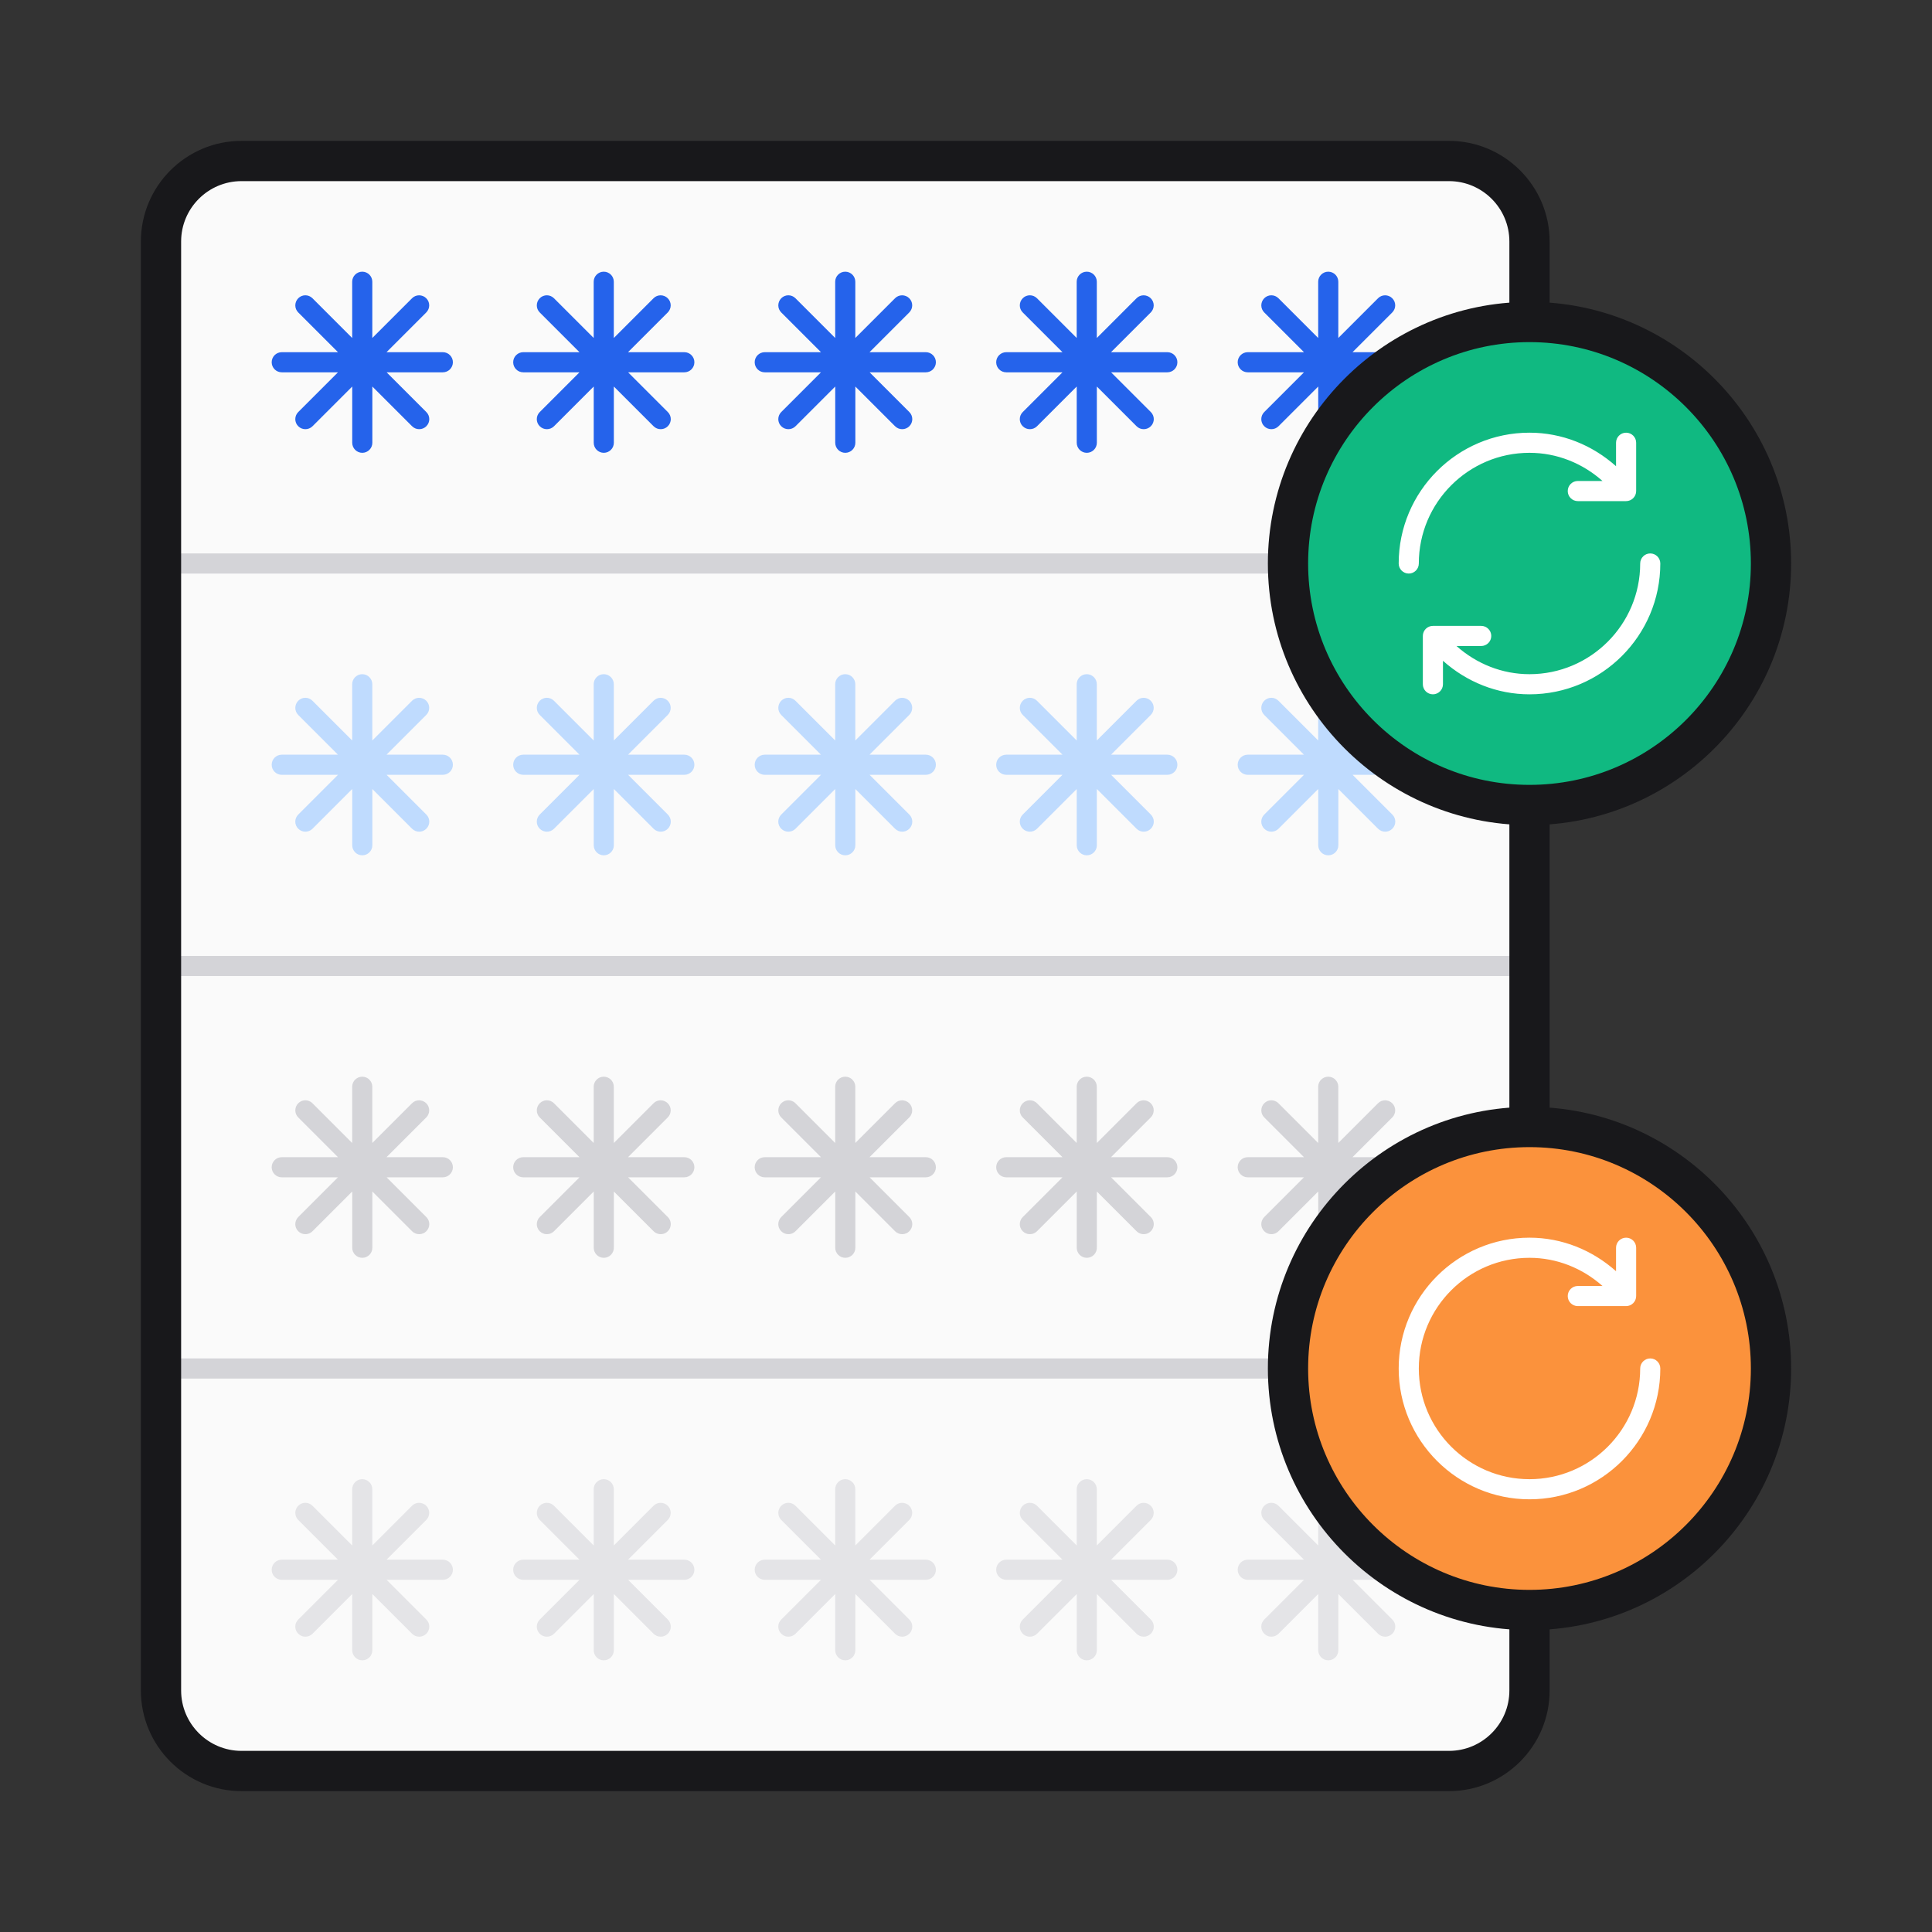 <?xml version="1.0" encoding="UTF-8"?><svg id="a" xmlns="http://www.w3.org/2000/svg" width="48" height="48" viewBox="0 0 48 48"><rect x="0" y="0" width="48" height="48" fill="#333333" stroke="none"/><rect x="4" y="4" width="34" height="40" rx="2" ry="2" fill="#fafafa" stroke-width="0"/><path d="M38,14.25H4c-.138,0-.25-.112-.25-.25s.112-.25.25-.25h34c.138,0,.25.112.25.25s-.112.25-.25.25ZM38.25,24c0-.138-.112-.25-.25-.25H4c-.138,0-.25.112-.25.25s.112.25.25.25h34c.138,0,.25-.112.25-.25ZM38.25,34c0-.138-.112-.25-.25-.25H4c-.138,0-.25.112-.25.25s.112.25.25.25h34c.138,0,.25-.112.25-.25Z" fill="#d4d4d8" stroke-width="0"/><path d="M36,44.5H6c-1.378,0-2.5-1.121-2.5-2.5V6c0-1.378,1.122-2.5,2.5-2.5h30c1.378,0,2.5,1.122,2.5,2.5v36c0,1.379-1.122,2.5-2.5,2.5ZM6,4.5c-.827,0-1.5.673-1.5,1.5v36c0,.827.673,1.5,1.5,1.5h30c.827,0,1.5-.673,1.5-1.5V6c0-.827-.673-1.5-1.5-1.5H6Z" fill="#18181b" stroke-width="0"/><path d="M11,8.75h-1.397l.987-.987c.098-.098.098-.256,0-.353s-.256-.098-.353,0l-.987.987v-1.397c0-.138-.112-.25-.25-.25s-.25.112-.25.25v1.397l-.987-.987c-.098-.098-.256-.098-.353,0s-.098.256,0,.353l.987.987h-1.397c-.138,0-.25.112-.25.25s.112.25.25.25h1.397l-.987.987c-.098.098-.098.256,0,.353.049.049.113.073.177.073s.128-.024.177-.073l.987-.987v1.397c0,.138.112.25.25.25s.25-.112.25-.25v-1.397l.987.987c.049.049.113.073.177.073s.128-.024.177-.073c.098-.098.098-.256,0-.353l-.987-.987h1.397c.138,0,.25-.112.25-.25s-.112-.25-.25-.25Z" fill="#2563eb" stroke-width="0"/><path d="M17,8.75h-1.397l.987-.987c.098-.098.098-.256,0-.353s-.256-.098-.353,0l-.987.987v-1.397c0-.138-.112-.25-.25-.25s-.25.112-.25.25v1.397l-.987-.987c-.098-.098-.256-.098-.353,0s-.098.256,0,.353l.987.987h-1.397c-.138,0-.25.112-.25.25s.112.25.25.25h1.397l-.987.987c-.098.098-.098.256,0,.353.049.049.113.073.177.073s.128-.024.177-.073l.987-.987v1.397c0,.138.112.25.25.25s.25-.112.25-.25v-1.397l.987.987c.049.049.113.073.177.073s.128-.024.177-.073c.098-.098.098-.256,0-.353l-.987-.987h1.397c.138,0,.25-.112.25-.25s-.112-.25-.25-.25Z" fill="#2563eb" stroke-width="0"/><path d="M23,8.75h-1.397l.987-.987c.098-.098.098-.256,0-.353s-.256-.098-.353,0l-.987.987v-1.397c0-.138-.112-.25-.25-.25s-.25.112-.25.25v1.397l-.987-.987c-.098-.098-.256-.098-.353,0s-.098.256,0,.353l.987.987h-1.397c-.138,0-.25.112-.25.25s.112.25.25.25h1.397l-.987.987c-.098.098-.098.256,0,.353.049.049.113.073.177.073s.128-.024.177-.073l.987-.987v1.397c0,.138.112.25.25.25s.25-.112.25-.25v-1.397l.987.987c.049.049.113.073.177.073s.128-.024.177-.073c.098-.098.098-.256,0-.353l-.987-.987h1.397c.138,0,.25-.112.25-.25s-.112-.25-.25-.25Z" fill="#2563eb" stroke-width="0"/><path d="M29,8.75h-1.397l.987-.987c.098-.098.098-.256,0-.353s-.256-.098-.353,0l-.987.987v-1.397c0-.138-.112-.25-.25-.25s-.25.112-.25.25v1.397l-.987-.987c-.098-.098-.256-.098-.353,0s-.098.256,0,.353l.987.987h-1.397c-.138,0-.25.112-.25.25s.112.25.25.25h1.397l-.987.987c-.098.098-.098.256,0,.353.049.049.113.073.177.073s.128-.024.177-.073l.987-.987v1.397c0,.138.112.25.25.25s.25-.112.25-.25v-1.397l.987.987c.049.049.113.073.177.073s.128-.024.177-.073c.098-.098.098-.256,0-.353l-.987-.987h1.397c.138,0,.25-.112.25-.25s-.112-.25-.25-.25Z" fill="#2563eb" stroke-width="0"/><path d="M35,8.75h-1.397l.987-.987c.098-.098.098-.256,0-.353s-.256-.098-.353,0l-.987.987v-1.397c0-.138-.112-.25-.25-.25s-.25.112-.25.25v1.397l-.987-.987c-.098-.098-.256-.098-.353,0s-.098.256,0,.353l.987.987h-1.397c-.138,0-.25.112-.25.25s.112.25.25.25h1.397l-.987.987c-.098.098-.098.256,0,.353.049.049.113.073.177.073s.128-.024.177-.073l.987-.987v1.397c0,.138.112.25.25.25s.25-.112.25-.25v-1.397l.987.987c.049.049.113.073.177.073s.128-.024.177-.073c.098-.098.098-.256,0-.353l-.987-.987h1.397c.138,0,.25-.112.25-.25s-.112-.25-.25-.25Z" fill="#2563eb" stroke-width="0"/><path d="M11,18.75h-1.397l.987-.987c.098-.098.098-.256,0-.353s-.256-.098-.353,0l-.987.987v-1.397c0-.138-.112-.25-.25-.25s-.25.112-.25.25v1.397l-.987-.987c-.098-.098-.256-.098-.353,0s-.098.256,0,.353l.987.987h-1.397c-.138,0-.25.112-.25.25s.112.25.25.25h1.397l-.987.987c-.098.098-.098.256,0,.353.049.049.113.073.177.073s.128-.024.177-.073l.987-.987v1.397c0,.138.112.25.25.25s.25-.112.25-.25v-1.397l.987.987c.049.049.113.073.177.073s.128-.024.177-.073c.098-.098.098-.256,0-.353l-.987-.987h1.397c.138,0,.25-.112.25-.25s-.112-.25-.25-.25Z" fill="#bfdbfe" stroke-width="0"/><path d="M17,18.75h-1.397l.987-.987c.098-.098.098-.256,0-.353s-.256-.098-.353,0l-.987.987v-1.397c0-.138-.112-.25-.25-.25s-.25.112-.25.25v1.397l-.987-.987c-.098-.098-.256-.098-.353,0s-.098.256,0,.353l.987.987h-1.397c-.138,0-.25.112-.25.25s.112.25.25.25h1.397l-.987.987c-.098.098-.098.256,0,.353.049.049.113.073.177.073s.128-.024.177-.073l.987-.987v1.397c0,.138.112.25.25.25s.25-.112.25-.25v-1.397l.987.987c.049.049.113.073.177.073s.128-.024.177-.073c.098-.098.098-.256,0-.353l-.987-.987h1.397c.138,0,.25-.112.25-.25s-.112-.25-.25-.25Z" fill="#bfdbfe" stroke-width="0"/><path d="M23,18.75h-1.397l.987-.987c.098-.098.098-.256,0-.353s-.256-.098-.353,0l-.987.987v-1.397c0-.138-.112-.25-.25-.25s-.25.112-.25.25v1.397l-.987-.987c-.098-.098-.256-.098-.353,0s-.098.256,0,.353l.987.987h-1.397c-.138,0-.25.112-.25.25s.112.25.25.25h1.397l-.987.987c-.098.098-.098.256,0,.353.049.049.113.073.177.073s.128-.024.177-.073l.987-.987v1.397c0,.138.112.25.25.25s.25-.112.25-.25v-1.397l.987.987c.049.049.113.073.177.073s.128-.024.177-.073c.098-.098.098-.256,0-.353l-.987-.987h1.397c.138,0,.25-.112.25-.25s-.112-.25-.25-.25Z" fill="#bfdbfe" stroke-width="0"/><path d="M29,18.75h-1.397l.987-.987c.098-.098.098-.256,0-.353s-.256-.098-.353,0l-.987.987v-1.397c0-.138-.112-.25-.25-.25s-.25.112-.25.25v1.397l-.987-.987c-.098-.098-.256-.098-.353,0s-.098.256,0,.353l.987.987h-1.397c-.138,0-.25.112-.25.25s.112.25.25.25h1.397l-.987.987c-.098.098-.098.256,0,.353.049.049.113.073.177.073s.128-.024.177-.073l.987-.987v1.397c0,.138.112.25.25.25s.25-.112.25-.25v-1.397l.987.987c.049.049.113.073.177.073s.128-.024.177-.073c.098-.098.098-.256,0-.353l-.987-.987h1.397c.138,0,.25-.112.25-.25s-.112-.25-.25-.25Z" fill="#bfdbfe" stroke-width="0"/><path d="M35,18.75h-1.397l.987-.987c.098-.098.098-.256,0-.353s-.256-.098-.353,0l-.987.987v-1.397c0-.138-.112-.25-.25-.25s-.25.112-.25.25v1.397l-.987-.987c-.098-.098-.256-.098-.353,0s-.098.256,0,.353l.987.987h-1.397c-.138,0-.25.112-.25.25s.112.25.25.25h1.397l-.987.987c-.098.098-.098.256,0,.353.049.049.113.073.177.073s.128-.024.177-.073l.987-.987v1.397c0,.138.112.25.25.25s.25-.112.25-.25v-1.397l.987.987c.049.049.113.073.177.073s.128-.024.177-.073c.098-.098.098-.256,0-.353l-.987-.987h1.397c.138,0,.25-.112.25-.25s-.112-.25-.25-.25Z" fill="#bfdbfe" stroke-width="0"/><path d="M11,28.75h-1.397l.987-.987c.098-.098.098-.256,0-.353s-.256-.098-.353,0l-.987.987v-1.397c0-.138-.112-.25-.25-.25s-.25.112-.25.25v1.397l-.987-.987c-.098-.098-.256-.098-.353,0s-.098.256,0,.353l.987.987h-1.397c-.138,0-.25.112-.25.25s.112.25.25.25h1.397l-.987.987c-.098.098-.098.256,0,.353.049.049.113.073.177.073s.128-.024.177-.073l.987-.987v1.397c0,.138.112.25.25.25s.25-.112.25-.25v-1.397l.987.987c.049.049.113.073.177.073s.128-.024.177-.073c.098-.098.098-.256,0-.353l-.987-.987h1.397c.138,0,.25-.112.25-.25s-.112-.25-.25-.25Z" fill="#d4d4d8" stroke-width="0"/><path d="M17,28.75h-1.397l.987-.987c.098-.098.098-.256,0-.353s-.256-.098-.353,0l-.987.987v-1.397c0-.138-.112-.25-.25-.25s-.25.112-.25.25v1.397l-.987-.987c-.098-.098-.256-.098-.353,0s-.098.256,0,.353l.987.987h-1.397c-.138,0-.25.112-.25.25s.112.25.25.25h1.397l-.987.987c-.098.098-.098.256,0,.353.049.049.113.073.177.073s.128-.024.177-.073l.987-.987v1.397c0,.138.112.25.25.25s.25-.112.25-.25v-1.397l.987.987c.049.049.113.073.177.073s.128-.024.177-.073c.098-.098.098-.256,0-.353l-.987-.987h1.397c.138,0,.25-.112.25-.25s-.112-.25-.25-.25Z" fill="#d4d4d8" stroke-width="0"/><path d="M23,28.75h-1.397l.987-.987c.098-.098.098-.256,0-.353s-.256-.098-.353,0l-.987.987v-1.397c0-.138-.112-.25-.25-.25s-.25.112-.25.25v1.397l-.987-.987c-.098-.098-.256-.098-.353,0s-.098.256,0,.353l.987.987h-1.397c-.138,0-.25.112-.25.25s.112.25.25.25h1.397l-.987.987c-.098.098-.098.256,0,.353.049.049.113.073.177.073s.128-.024.177-.073l.987-.987v1.397c0,.138.112.25.25.25s.25-.112.25-.25v-1.397l.987.987c.049.049.113.073.177.073s.128-.024.177-.073c.098-.098.098-.256,0-.353l-.987-.987h1.397c.138,0,.25-.112.25-.25s-.112-.25-.25-.25Z" fill="#d4d4d8" stroke-width="0"/><path d="M29,28.75h-1.397l.987-.987c.098-.098.098-.256,0-.353s-.256-.098-.353,0l-.987.987v-1.397c0-.138-.112-.25-.25-.25s-.25.112-.25.25v1.397l-.987-.987c-.098-.098-.256-.098-.353,0s-.098.256,0,.353l.987.987h-1.397c-.138,0-.25.112-.25.25s.112.25.25.25h1.397l-.987.987c-.098.098-.098.256,0,.353.049.049.113.073.177.073s.128-.024.177-.073l.987-.987v1.397c0,.138.112.25.25.25s.25-.112.25-.25v-1.397l.987.987c.049.049.113.073.177.073s.128-.024.177-.073c.098-.098.098-.256,0-.353l-.987-.987h1.397c.138,0,.25-.112.25-.25s-.112-.25-.25-.25Z" fill="#d4d4d8" stroke-width="0"/><path d="M35,28.75h-1.397l.987-.987c.098-.098.098-.256,0-.353s-.256-.098-.353,0l-.987.987v-1.397c0-.138-.112-.25-.25-.25s-.25.112-.25.25v1.397l-.987-.987c-.098-.098-.256-.098-.353,0s-.098.256,0,.353l.987.987h-1.397c-.138,0-.25.112-.25.25s.112.25.25.25h1.397l-.987.987c-.098.098-.098.256,0,.353.049.049.113.073.177.073s.128-.024.177-.073l.987-.987v1.397c0,.138.112.25.25.25s.25-.112.25-.25v-1.397l.987.987c.049.049.113.073.177.073s.128-.024.177-.073c.098-.098.098-.256,0-.353l-.987-.987h1.397c.138,0,.25-.112.25-.25s-.112-.25-.25-.25Z" fill="#d4d4d8" stroke-width="0"/><path d="M11,38.75h-1.397l.987-.987c.098-.098.098-.256,0-.353s-.256-.098-.353,0l-.987.987v-1.397c0-.138-.112-.25-.25-.25s-.25.112-.25.25v1.397l-.987-.987c-.098-.098-.256-.098-.353,0s-.098.256,0,.353l.987.987h-1.397c-.138,0-.25.112-.25.25s.112.25.25.25h1.397l-.987.987c-.098.098-.098.256,0,.353.049.049.113.073.177.073s.128-.024.177-.073l.987-.987v1.397c0,.138.112.25.25.25s.25-.112.25-.25v-1.397l.987.987c.049.049.113.073.177.073s.128-.024.177-.073c.098-.098.098-.256,0-.353l-.987-.987h1.397c.138,0,.25-.112.25-.25s-.112-.25-.25-.25Z" fill="#e4e4e7" stroke-width="0"/><path d="M17,38.75h-1.397l.987-.987c.098-.098.098-.256,0-.353s-.256-.098-.353,0l-.987.987v-1.397c0-.138-.112-.25-.25-.25s-.25.112-.25.25v1.397l-.987-.987c-.098-.098-.256-.098-.353,0s-.098.256,0,.353l.987.987h-1.397c-.138,0-.25.112-.25.25s.112.25.25.25h1.397l-.987.987c-.098.098-.098.256,0,.353.049.049.113.073.177.073s.128-.024.177-.073l.987-.987v1.397c0,.138.112.25.25.25s.25-.112.25-.25v-1.397l.987.987c.049.049.113.073.177.073s.128-.024.177-.073c.098-.098.098-.256,0-.353l-.987-.987h1.397c.138,0,.25-.112.25-.25s-.112-.25-.25-.25Z" fill="#e4e4e7" stroke-width="0"/><path d="M23,38.75h-1.397l.987-.987c.098-.098.098-.256,0-.353s-.256-.098-.353,0l-.987.987v-1.397c0-.138-.112-.25-.25-.25s-.25.112-.25.25v1.397l-.987-.987c-.098-.098-.256-.098-.353,0s-.098.256,0,.353l.987.987h-1.397c-.138,0-.25.112-.25.25s.112.25.25.25h1.397l-.987.987c-.098.098-.098.256,0,.353.049.049.113.073.177.073s.128-.024.177-.073l.987-.987v1.397c0,.138.112.25.25.25s.25-.112.25-.25v-1.397l.987.987c.049.049.113.073.177.073s.128-.024.177-.073c.098-.098.098-.256,0-.353l-.987-.987h1.397c.138,0,.25-.112.25-.25s-.112-.25-.25-.25Z" fill="#e4e4e7" stroke-width="0"/><path d="M29,38.75h-1.397l.987-.987c.098-.098.098-.256,0-.353s-.256-.098-.353,0l-.987.987v-1.397c0-.138-.112-.25-.25-.25s-.25.112-.25.25v1.397l-.987-.987c-.098-.098-.256-.098-.353,0s-.098.256,0,.353l.987.987h-1.397c-.138,0-.25.112-.25.25s.112.25.25.25h1.397l-.987.987c-.098.098-.098.256,0,.353.049.049.113.073.177.073s.128-.024.177-.073l.987-.987v1.397c0,.138.112.25.25.25s.25-.112.25-.25v-1.397l.987.987c.049.049.113.073.177.073s.128-.024.177-.073c.098-.098.098-.256,0-.353l-.987-.987h1.397c.138,0,.25-.112.25-.25s-.112-.25-.25-.25Z" fill="#e4e4e7" stroke-width="0"/><path d="M35,38.75h-1.397l.987-.987c.098-.098.098-.256,0-.353s-.256-.098-.353,0l-.987.987v-1.397c0-.138-.112-.25-.25-.25s-.25.112-.25.25v1.397l-.987-.987c-.098-.098-.256-.098-.353,0s-.098.256,0,.353l.987.987h-1.397c-.138,0-.25.112-.25.25s.112.25.25.25h1.397l-.987.987c-.098.098-.098.256,0,.353.049.049.113.073.177.073s.128-.024.177-.073l.987-.987v1.397c0,.138.112.25.25.25s.25-.112.25-.25v-1.397l.987.987c.049.049.113.073.177.073s.128-.024.177-.073c.098-.098.098-.256,0-.353l-.987-.987h1.397c.138,0,.25-.112.25-.25s-.112-.25-.25-.25Z" fill="#e4e4e7" stroke-width="0"/><circle cx="38" cy="14" r="6" fill="#10b981" stroke-width="0"/><path d="M38,20.5c-3.584,0-6.5-2.916-6.5-6.5s2.916-6.5,6.5-6.5,6.5,2.916,6.5,6.5-2.916,6.5-6.5,6.5ZM38,8.5c-3.033,0-5.5,2.467-5.5,5.5s2.467,5.5,5.5,5.5,5.5-2.467,5.5-5.5-2.467-5.5-5.5-5.5Z" fill="#18181b" stroke-width="0"/><path d="M38,11.25c.679,0,1.315.257,1.814.7h-.614c-.138,0-.25.112-.25.25s.112.25.25.25h1.2c.138,0,.25-.112.25-.25v-1.2c0-.138-.112-.25-.25-.25s-.25.112-.25.25v.583c-.591-.527-1.344-.833-2.15-.833-1.792,0-3.25,1.458-3.25,3.25,0,.138.112.25.25.25s.25-.112.25-.25c0-1.517,1.234-2.75,2.75-2.75Z" fill="#fff" stroke-width="0"/><path d="M41,13.75c-.138,0-.25.112-.25.25,0,1.517-1.234,2.75-2.75,2.75-.679,0-1.315-.257-1.814-.7h.614c.138,0,.25-.112.25-.25s-.112-.25-.25-.25h-1.2c-.138,0-.25.112-.25.25v1.2c0,.138.112.25.25.25s.25-.112.25-.25v-.583c.591.527,1.344.833,2.15.833,1.792,0,3.25-1.458,3.25-3.25,0-.138-.112-.25-.25-.25Z" fill="#fff" stroke-width="0"/><circle cx="38" cy="34" r="6" fill="#fb923c" stroke-width="0"/><path d="M38,40.5c-3.584,0-6.5-2.916-6.5-6.5s2.916-6.5,6.5-6.5,6.5,2.916,6.5,6.5-2.916,6.5-6.5,6.5ZM38,28.5c-3.033,0-5.5,2.468-5.5,5.5s2.467,5.5,5.5,5.5,5.5-2.468,5.5-5.5-2.467-5.5-5.5-5.5Z" fill="#18181b" stroke-width="0"/><path d="M41,33.75c-.138,0-.25.112-.25.25,0,1.517-1.233,2.75-2.75,2.75s-2.75-1.233-2.75-2.75,1.233-2.75,2.75-2.75c.68,0,1.315.258,1.814.7h-.614c-.138,0-.25.112-.25.25s.112.25.25.25h1.2c.138,0,.25-.112.25-.25v-1.2c0-.138-.112-.25-.25-.25s-.25.112-.25.25v.583c-.591-.526-1.344-.833-2.15-.833-1.792,0-3.25,1.458-3.25,3.25s1.458,3.25,3.25,3.25,3.25-1.458,3.25-3.25c0-.138-.112-.25-.25-.25Z" fill="#fff" stroke-width="0"/></svg>